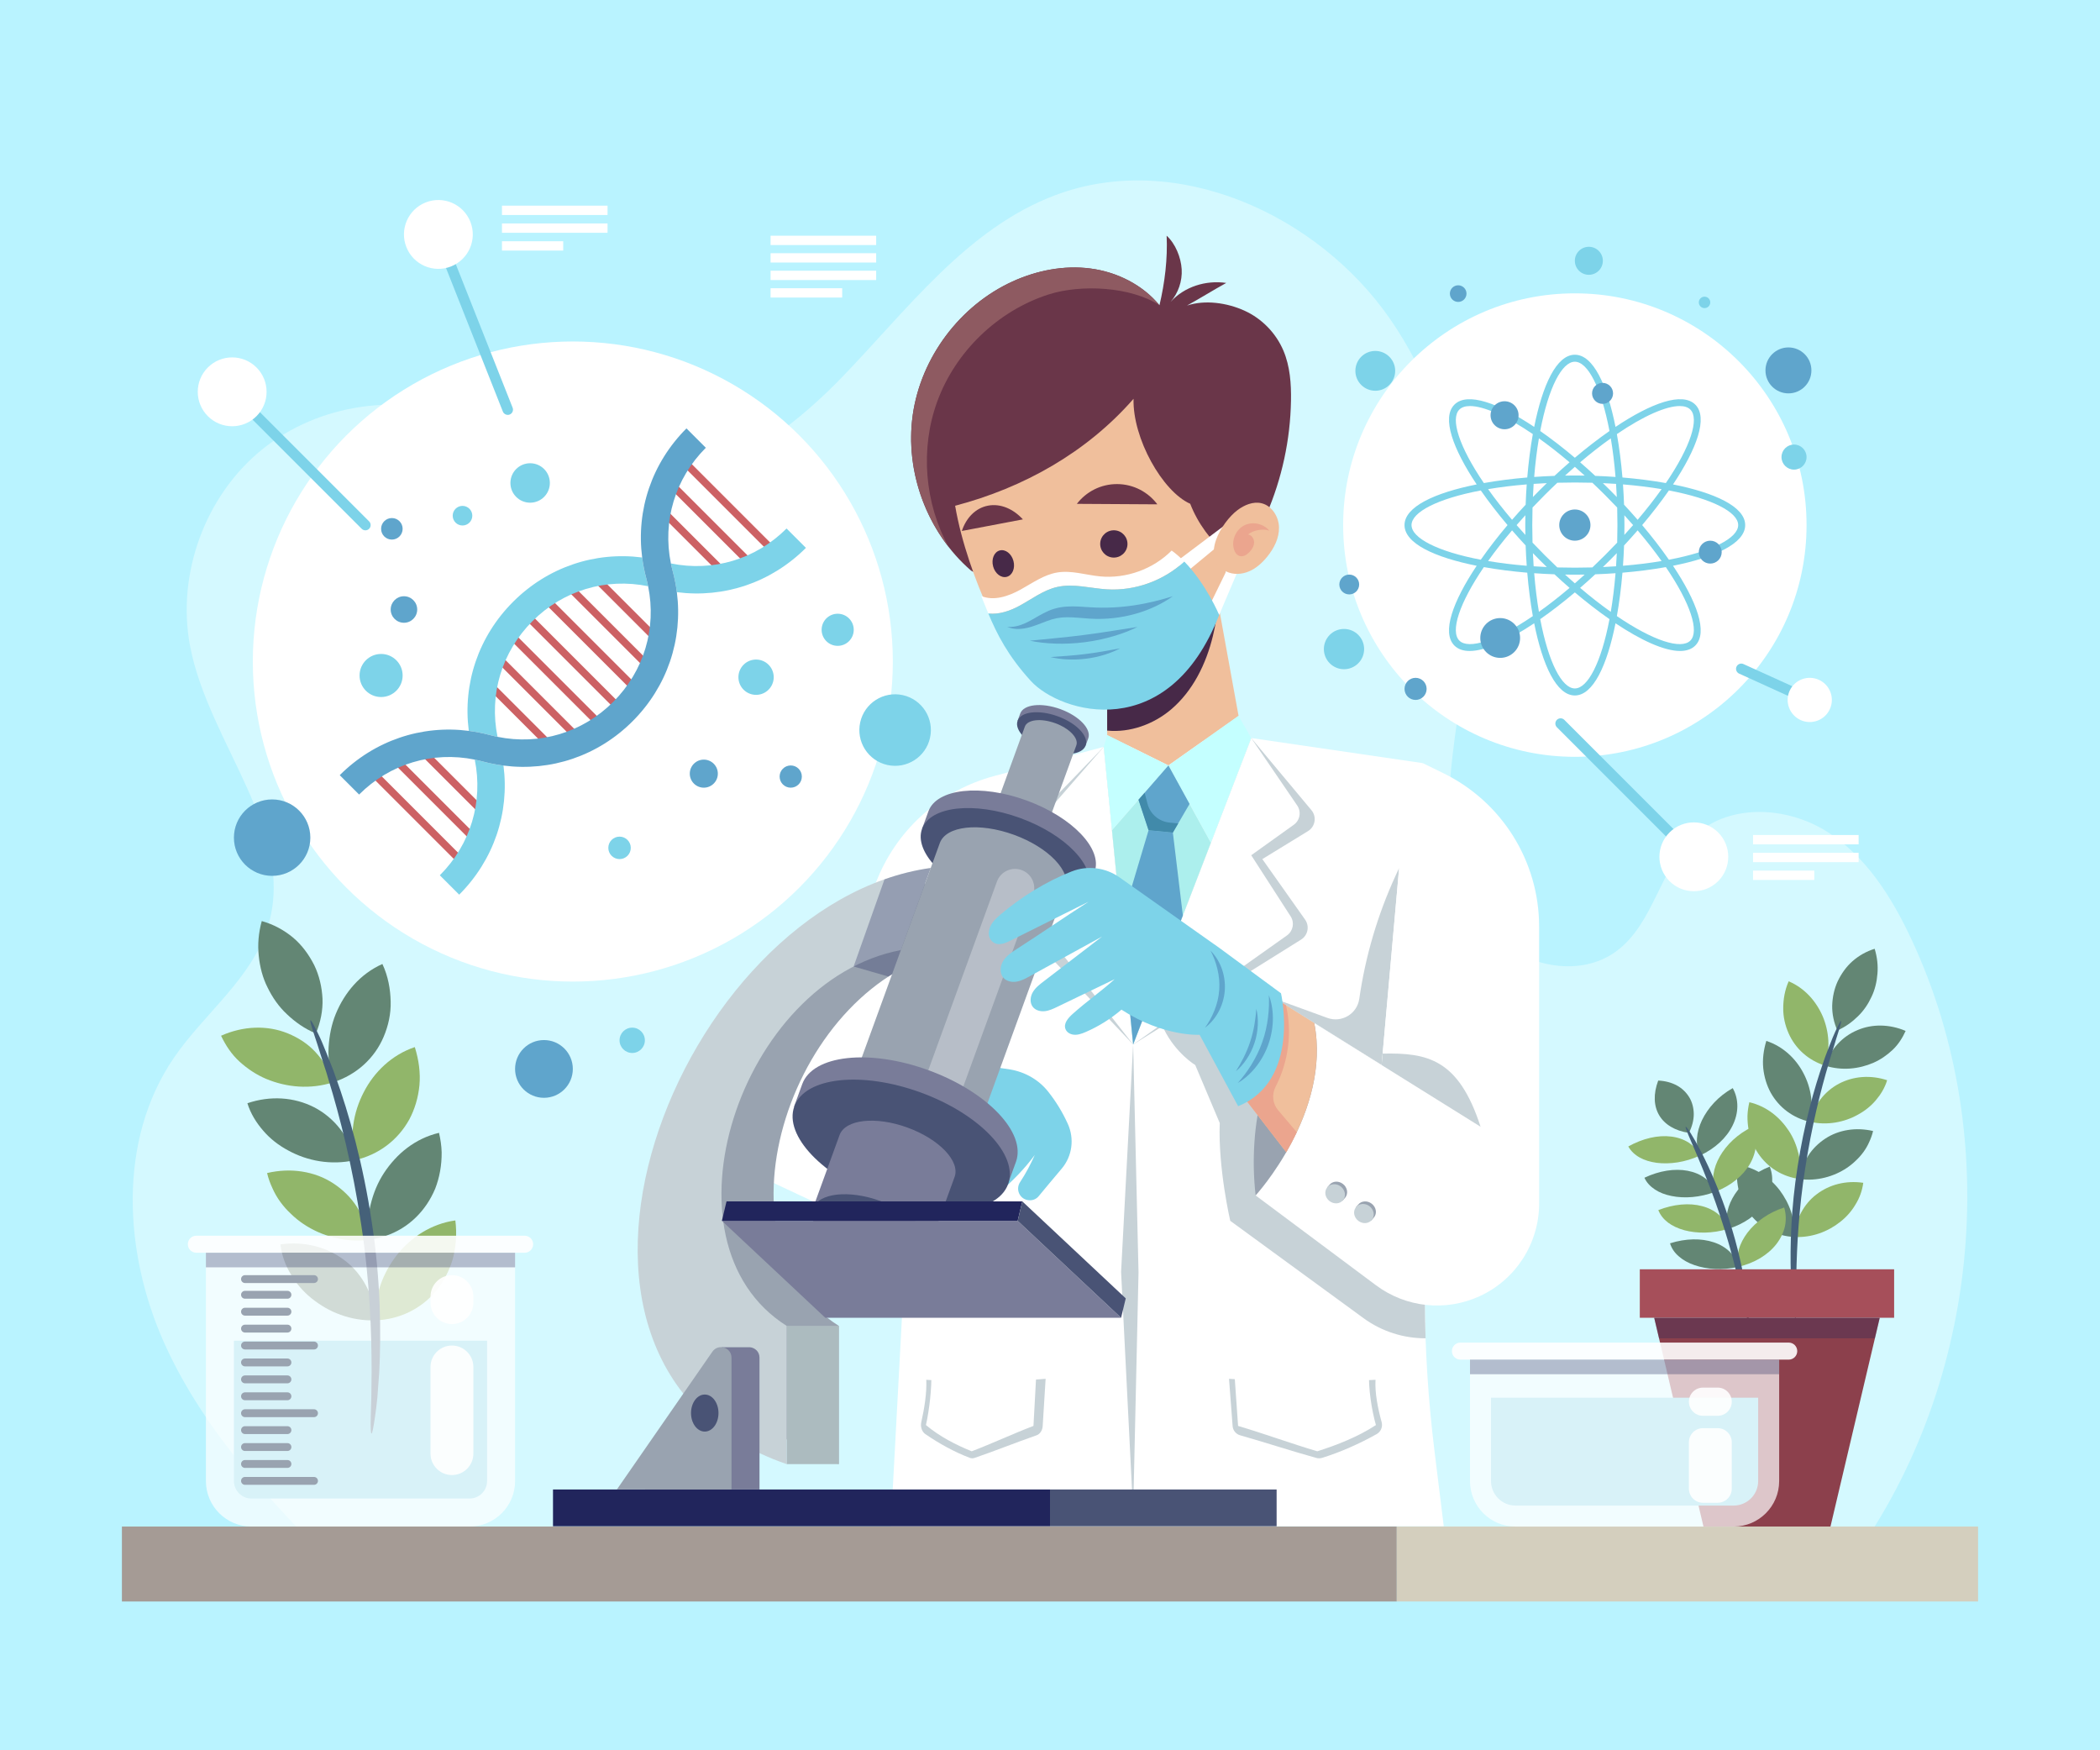 <?xml version="1.0" encoding="utf-8"?>
<!-- Generator: Adobe Illustrator 27.5.0, SVG Export Plug-In . SVG Version: 6.00 Build 0)  -->
<svg version="1.1" xmlns="http://www.w3.org/2000/svg" xmlns:xlink="http://www.w3.org/1999/xlink" x="0px" y="0px"
	 viewBox="0 0 600 500" style="enable-background:new 0 0 600 500;" xml:space="preserve">
<g id="BACKGROUND">
	<rect style="fill:#B9F3FF;" width="600" height="500"/>
</g>
<g id="OBJECTS">
	<g>
		<path style="fill:#D4F9FF;" d="M99.002,450.609c-20.201-19.977-40.385-40.951-52.037-66.862
			c-11.652-25.911-13.343-58.043,2.679-81.505c8.723-12.773,22.288-22.679,26.868-37.452c8.383-27.037-16.89-52.378-22.196-80.183
			c-3.924-20.563,4.271-42.984,20.53-56.17c16.259-13.186,39.889-16.574,59.199-8.489c11.816,4.948,21.898,13.74,34.174,17.403
			c26.089,7.785,52.919-9.606,71.9-29.124c18.98-19.518,36.015-42.979,61.516-52.516c34.271-12.818,74.734,5.343,95.544,35.438
			c20.811,30.095,24.864,69.066,20.405,105.383c-1.523,12.403-3.96,24.79-3.476,37.277c0.484,12.487,4.291,25.433,13.38,34.009
			c9.089,8.576,24.24,11.336,34.308,3.933c10.959-8.058,12.595-24.406,22.786-33.416c9.956-8.803,25.888-7.909,37.182-0.905
			c11.294,7.004,18.709,18.82,24.342,30.856c26.807,57.276,19.38,129.068-18.585,179.644L99.002,450.609z"/>
		<g>
			<g>
				<g>
					<g>
						<path style="fill:#FFFFFF;" d="M315.354,213.357l-31.24,8.312c-15.003,3.992-27.301,14.727-33.283,29.053L215.5,335.333
							l43.311,20.333L254.5,436h158l-2.671-21.701c-1.773-14.409-2.69-28.91-2.746-43.427L406.5,218l-49.008-7.167L315.354,213.357z
							"/>
						<path style="fill:#C7D2D7;" d="M315.354,213.357l-17.286,17.872c-1.201,1.241-1.108,3.238,0.203,4.362l7.496,6.432
							l-13.003,20.334c-0.743,1.161-0.598,2.679,0.35,3.68l30.643,32.344L315.354,213.357z"/>
						<path style="fill:#C7D2D7;" d="M357.492,210.833l17.207,20.612c1.564,1.873,1.1,4.699-0.981,5.974l-13.052,7.998
							l12.222,17.291c1.327,1.877,0.802,4.484-1.147,5.702l-47.985,29.97L357.492,210.833z"/>
						<path style="fill:#FFFFFF;" d="M323.757,298.38l33.736-87.547l13.138,19.27c1.224,1.796,0.791,4.241-0.977,5.506
							l-12.162,8.705l11.266,17.469c1.16,1.799,0.698,4.193-1.048,5.431L323.757,298.38z"/>
						<path style="fill:#FFFFFF;" d="M315.354,213.357l8.402,85.023l-26.6-33.934c-1.002-1.278-1.132-3.035-0.328-4.447l10.817-19
							l-6.128-6.027c-1.508-1.483-1.601-3.883-0.212-5.478L315.354,213.357z"/>
						<polygon style="fill:#C7D2D7;" points="323.757,298.38 325.293,363.5 323.757,432 320.311,363.333 						"/>
						<path style="fill:#C7D2D7;" d="M399.75,247.947l-5,56.303l-30.002-18.75l14.508,5.285c4.078,1.486,8.491-1.155,9.108-5.452
							l0,0c1.748-12.159,5.239-24.002,10.365-35.165L399.75,247.947z"/>
						<path style="fill:#C7D2D7;" d="M406.858,311.817l-42.11-26.317l-32.164,8.571c3.416,6.887,8.916,10.179,8.916,10.179l7,16.565
							c-0.5,12.935,3,27.935,3,27.935l38.08,27.807c5.255,3.837,11.481,5.766,17.729,5.756c-0.134-3.812-0.211-7.626-0.226-11.442
							L406.858,311.817z"/>
						<g>
							<path style="fill:#C7D2D7;" d="M393.005,394.164c-13.938,0.788-27.934,0.694-41.858-0.281
								c0.328,4.424,0.692,9.028,1.029,13.5c0.095,1.253,0.957,2.299,2.166,2.641c7.193,2.038,14.55,4.462,21.724,6.456
								c0.553,0.154,1.133,0.15,1.682-0.018c5.241-1.61,10.791-4.09,15.597-6.794c1.207-0.679,1.775-2.096,1.405-3.431
								C393.678,402.369,392.785,397.858,393.005,394.164z"/>
							<path style="fill:#FFFFFF;" d="M391.169,392.039c-12.827,0.788-25.708,0.694-38.522-0.281
								c0.348,5.114,0.742,10.468,1.09,15.582c7.462,2.219,15.157,5.03,22.619,7.249c5.749-1.818,11.722-4.187,16.764-7.493
								C391.899,402.829,390.926,396.47,391.169,392.039z"/>
						</g>
						<g>
							<path style="fill:#C7D2D7;" d="M264.651,394.164c11.354,0.788,22.756,0.694,34.099-0.281
								c-0.267,4.424-0.564,9.028-0.838,13.5c-0.077,1.253-0.78,2.299-1.764,2.641c-5.859,2.038-11.853,4.462-17.697,6.456
								c-0.45,0.154-0.923,0.15-1.37-0.018c-4.27-1.61-8.791-4.09-12.706-6.794c-0.983-0.679-1.446-2.096-1.145-3.431
								C264.103,402.369,264.83,397.858,264.651,394.164z"/>
							<path style="fill:#FFFFFF;" d="M266.079,392.039c10.005,0.788,20.052,0.694,30.046-0.281
								c-0.272,5.114-0.579,10.468-0.85,15.582c-5.82,2.219-11.822,5.03-17.642,7.249c-4.484-1.818-9.143-4.187-13.075-7.493
								C265.51,402.829,266.268,396.47,266.079,392.039z"/>
						</g>
						<path style="fill:#7DD3E9;" d="M262.915,304.867c8.548-1,17.239-0.788,25.723,0.651c4.271,0.724,8.172,2.958,10.859,6.356
							c2.229,2.818,4.091,5.87,5.586,9.164c1.926,4.242,1.289,9.209-1.712,12.773c-2.324,2.761-4.778,5.677-6.599,7.896
							c-0.617,0.752-1.53,1.181-2.503,1.172c-0.033,0-0.066-0.001-0.1-0.001c-2.645-0.027-4.174-2.966-2.719-5.175
							c1.622-2.46,3.014-5.082,4.203-7.759c-2.84,3.835-6.293,7.429-10.036,10.55c-2.614,2.179-6.007,3.198-9.396,2.89
							c-5.228-0.474-10.525-0.917-15.779-1.379c-6.174-0.543-11.449-4.703-13.396-10.587c-0.208-0.627-0.402-1.26-0.582-1.899
							C243.19,317.953,250.976,306.264,262.915,304.867z"/>
					</g>
					<g>
						<g>
							<polygon style="fill:#F0BF9C;" points="316.333,183.5 316.333,210 333.833,218.667 353.875,204.5 347.451,169.146 							"/>
							<path style="fill:#472948;" d="M334.611,202.653c6.233-5.296,10.002-13.028,11.933-20.976
								c0.722-2.971,1.207-5.983,1.546-9.018l-0.639-3.514L316.333,183.5v25.207C322.808,209.356,329.59,206.92,334.611,202.653z"/>
						</g>
						<polygon style="fill:#C4FFFF;" points="333.833,218.667 345.967,240.744 357.492,210.833 353.875,204.5 						"/>
						<polygon style="fill:#C4FFFF;" points="316.333,210 333.833,218.667 317.707,237.167 315.354,213.357 						"/>
						<polygon style="fill:#ACEFED;" points="333.833,218.667 317.707,237.167 323.757,298.38 345.967,240.744 						"/>
						<g>
							<polygon style="fill:#5FA5CC;" points="333.833,218.667 325.293,228.465 328.167,237.167 335.104,237.833 339.875,229.66 
															"/>
							<polygon style="fill:#5FA5CC;" points="328.167,237.167 320.311,263.519 323.757,298.38 337.96,261.523 335.104,237.833 
															"/>
							<path style="fill:#418AAA;" d="M325.293,228.465l2.874,8.702l6.938,0.667l1.522-2.607l-2.472-0.24
								c-3.014-0.292-5.526-2.435-6.291-5.365l-0.824-3.16L325.293,228.465z"/>
						</g>
					</g>
					<g>
						<path style="fill:#6A3649;" d="M277.379,162.946c-12.473-10.818-18.936-28.166-16.581-44.508
							c2.355-16.342,13.452-31.16,28.472-38.017c6.938-3.167,14.713-4.705,22.275-3.719c7.563,0.986,14.872,4.612,19.731,10.49
							c1.528-6.425,2.355-13.261,2.05-19.858c2.507,2.262,4.095,6.205,4.297,9.576c0.203,3.37-0.966,6.803-3.184,9.349
							c3.94-4.368,10.098-6.283,15.92-5.434c-3.725,2.05-7.491,4.415-11.217,6.464c5.166-1.712,11.457-0.79,16.414,1.456
							c4.957,2.245,9.016,6.408,11.136,11.42c1.89,4.469,2.246,9.434,2.163,14.286c-0.19,11.172-2.594,22.302-7.031,32.556
							c-2.46,5.685-8.712,9.654-13.963,12.94c-4.317-6.613-11.457-12.326-17.825-16.997c-11.592,2.834-23.16,5.955-33.852,11.256
							c-3.837,1.902-7.523,4.109-11.012,6.592C283.216,162.19,279.194,164.519,277.379,162.946z"/>
						<path style="fill:#F0BF9C;" d="M340.064,143.914c-7.949-3.521-16.487-18.714-16.195-29.992
							c-13.353,15.285-31.365,25.405-50.975,30.556c1.839,10.694,5.847,21.532,9.466,29.557
							c5.503,12.203,14.582,24.309,27.716,26.899c12.598,2.484,25.698-4.997,32.651-15.793c5.071-7.874,7.327-17.148,7.926-26.565
							C345.968,154.545,342.196,149.453,340.064,143.914z"/>
						<g>
							<g>
								<g>
									<path style="fill:#6A3649;" d="M319.207,138.287c4.696,0.028,8.843,2.301,11.464,5.785l-22.997-0.138
										C310.337,140.482,314.511,138.259,319.207,138.287z"/>
								</g>
								<path style="fill:#472948;" d="M314.348,155.137c-0.137,2.149,1.493,4.002,3.642,4.14c2.148,0.137,4.002-1.493,4.139-3.642
									c0.137-2.149-1.493-4.002-3.642-4.139C316.339,151.358,314.486,152.988,314.348,155.137z"/>
								<g>
									<path style="fill:#6A3649;" d="M282.294,144.45c-3.563,0.677-6.233,3.471-7.487,7.235l17.447-3.316
										C289.5,145.367,285.857,143.773,282.294,144.45z"/>
								</g>
								<path style="fill:#472948;" d="M289.554,160.232c0.559,2.079-0.287,4.114-1.891,4.546c-1.604,0.431-3.357-0.904-3.917-2.984
									c-0.559-2.079,0.287-4.114,1.891-4.546C287.241,156.817,288.995,158.152,289.554,160.232z"/>
							</g>
						</g>
						<g>
							<polygon style="fill:#FFFFFF;" points="336.125,160.424 350.653,149.49 350.653,153.772 338.376,163.941 							"/>
							<polygon style="fill:#FFFFFF;" points="345.75,172.625 350.335,163.244 353.875,162.625 348.333,175.667 							"/>
							<g>
								<path style="fill:#FFFFFF;" d="M291.211,173.089c3.568-1.926,6.883-4.512,10.837-5.409
									c4.642-1.052,9.441,0.378,14.191,0.676c8.043,0.504,16.22-2.479,22.136-7.932c-1.126-1.151-2.333-2.224-3.617-3.149
									c-5.291,5.326-13.033,8.111-20.504,7.377c-4.059-0.399-8.106-1.775-12.132-1.119c-3.862,0.629-7.152,3.037-10.581,4.924
									c-3.428,1.887-7.579,3.301-11.195,1.805c0.666,1.643,1.322,3.302,2.029,4.989
									C285.325,175.619,288.516,174.544,291.211,173.089z"/>
								<path style="fill:#7DD3E9;" d="M338.376,160.424c-5.917,5.453-14.094,8.437-22.136,7.932
									c-4.75-0.298-9.549-1.729-14.191-0.676c-3.954,0.896-7.269,3.483-10.837,5.409c-2.695,1.455-5.886,2.529-8.836,2.163
									c2.441,5.825,5.534,12.011,12.125,19.248c8.5,9.333,39.333,18.333,53.833-18.833
									C348.333,175.667,344.623,166.813,338.376,160.424z"/>
							</g>
							<g>
								<g>
									<path style="fill:#5FA5CC;" d="M335.087,170.329c-3.265,1.016-7.005,1.991-11.026,2.59
										c-4.019,0.614-8.302,0.833-12.57,0.559c-2.154-0.134-4.423-0.351-6.759-0.192c-1.165,0.082-2.344,0.27-3.481,0.603
										c-1.139,0.337-2.179,0.808-3.135,1.308c-1.914,1.005-3.544,2.102-5.228,2.847c-1.675,0.751-3.41,1.198-5.121,1.004
										c1.563,0.732,3.598,0.78,5.555,0.351c1.983-0.415,3.901-1.283,5.784-1.973c1.897-0.728,3.709-1.097,5.751-1.094
										c2.027-0.015,4.172,0.246,6.43,0.391c4.567,0.296,9.186-0.229,13.294-1.422
										C328.702,174.127,332.309,172.315,335.087,170.329z"/>
								</g>
								<g>
									<path style="fill:#5FA5CC;" d="M324.991,179.098c-4.31,0.64-9.799,1.609-15.328,2.304
										c-5.526,0.718-11.082,1.161-15.415,1.627c4.256,0.916,10.015,1.166,15.678,0.428
										C315.592,182.746,321.103,181.055,324.991,179.098z"/>
								</g>
								<g>
									<path style="fill:#5FA5CC;" d="M320.031,185.215c-2.781,0.5-6.323,1.186-9.903,1.623c-3.578,0.454-7.18,0.658-9.999,0.856
										c2.736,0.696,6.482,0.947,10.165,0.477C313.979,187.723,317.55,186.561,320.031,185.215z"/>
								</g>
							</g>
						</g>
						<g>
							<path style="fill:#F0BF9C;" d="M353.557,145.737c1.963-1.478,4.46-2.541,6.853-1.985c2.978,0.692,4.948,3.826,5.02,6.882
								c0.073,3.056-1.406,5.963-3.325,8.343c-1.418,1.758-3.134,3.335-5.207,4.231c-2.073,0.896-4.542,1.043-6.564,0.036
								C342.749,159.465,349.03,149.146,353.557,145.737z"/>
							<path style="fill:#EBA58E;" d="M362.65,151.595c-1.666-2.046-4.813-2.708-7.162-1.507c-2.349,1.201-3.655,4.14-2.971,6.688
								c0.24,0.896,0.788,1.808,1.68,2.063c1.004,0.288,2.04-0.355,2.765-1.107c0.725-0.752,1.321-1.704,1.349-2.748
								s-0.67-2.15-1.703-2.304C357.997,151.46,360.927,150.923,362.65,151.595z"/>
						</g>
						<path style="fill:#8E5A61;" d="M267.773,114.736c5.204-14.288,17.253-25.906,31.721-30.586
							c9.319-3.014,23.562-2.284,31.782,3.042c-4.859-5.878-12.169-9.504-19.731-10.49c-7.563-0.986-15.337,0.552-22.275,3.719
							c-15.02,6.857-26.117,21.675-28.472,38.017c-1.916,13.299,2.009,27.263,10.259,37.833
							C264.149,143.74,262.872,128.193,267.773,114.736z"/>
					</g>
				</g>
				<g>
					<g>
						<path style="fill:#99A3B0;" d="M239.642,378.75c-38-24-13.192-98.645,32.64-107.344l8.538-23.459
							C208.892,258,156.392,389.5,239.642,418.25V378.75z"/>
						<rect x="224.75" y="378.75" style="fill:#ACBBBF;" width="14.892" height="39.5"/>
						<path style="fill:#C7D2D7;" d="M224.75,378.75c-38-24-13.192-98.645,32.64-107.344l8.538-23.459
							C194,258,141.5,389.5,224.75,418.25V378.75z"/>
					</g>
					<path style="opacity:0.3;fill:#21255C;" d="M280.82,247.947c-5.65,0.79-11.18,2.331-16.533,4.51l1.642-4.51
						c-4.491,0.628-8.905,1.729-13.216,3.249l-8.822,24.903l9.952,2.876c5.623-3.665,11.809-6.31,18.439-7.569L280.82,247.947z"/>
					<g>
						<g>
							<path style="fill:#797C99;" d="M310.932,210.923c0.967-2.657-2.602-6.395-7.972-8.35c-5.37-1.954-10.507-1.385-11.474,1.272
								l-0.747,2.053l0.929,0.338c0.963,2.197,3.905,4.545,7.79,5.959c3.885,1.414,7.648,1.506,9.798,0.443l0.929,0.338
								L310.932,210.923z"/>
							<path style="fill:#495375;" d="M310.185,212.976c-0.967,2.657-6.104,3.227-11.474,1.272c-5.37-1.954-8.939-5.693-7.972-8.35
								c0.967-2.657,6.104-3.227,11.474-1.272C307.583,206.581,311.152,210.319,310.185,212.976z"/>
						</g>
						<path style="fill:#99A3B0;" d="M301.497,206.595c-4.061-1.478-7.945-1.047-8.677,0.962l-11.431,31.406l14.705,5.352
							l11.431-31.406C308.257,210.9,305.558,208.072,301.497,206.595z"/>
						<g>
							<path style="fill:#797C99;" d="M312.741,249.046c2.361-6.487-6.353-15.615-19.463-20.386
								c-13.11-4.772-25.652-3.381-28.014,3.106l-1.824,5.012l2.267,0.825c2.352,5.363,9.533,11.096,19.02,14.549
								c9.487,3.453,18.673,3.677,23.922,1.08l2.267,0.825L312.741,249.046z"/>
							<path style="fill:#495375;" d="M310.917,254.058c-2.361,6.487-14.903,7.878-28.014,3.106
								c-13.11-4.772-21.824-13.899-19.463-20.386c2.361-6.487,14.903-7.878,28.014-3.106
								C304.564,238.443,313.278,247.57,310.917,254.058z"/>
						</g>
						<path style="fill:#99A3B0;" d="M289.705,238.477c-9.914-3.609-19.399-2.557-21.185,2.349l-27.909,76.679l35.903,13.068
							l27.909-76.679C306.209,248.988,299.62,242.085,289.705,238.477z"/>
						<path style="opacity:0.3;fill:#FFFFFF;" d="M266.234,319.027L266.234,319.027c-2.851-1.038-4.322-4.191-3.284-7.042
							l21.893-60.151c1.038-2.851,4.191-4.322,7.042-3.284l0,0c2.851,1.038,4.322,4.191,3.284,7.042l-21.893,60.151
							C272.238,318.594,269.085,320.065,266.234,319.027z"/>
						<g>
							<g>
								<path style="fill:#797C99;" d="M290.265,331.928c3.037-8.343-8.17-20.081-25.031-26.218
									c-16.861-6.137-32.991-4.348-36.027,3.995l-2.346,6.445l2.916,1.061c3.025,6.898,12.261,14.271,24.461,18.711
									c12.2,4.441,24.014,4.729,30.766,1.389l2.916,1.061L290.265,331.928z"/>
								
									<ellipse transform="matrix(0.342 -0.94 0.94 0.342 -138.168 457.198)" style="fill:#495375;" cx="257.39" cy="327.261" rx="16.076" ry="32.488"/>
							</g>
							<g>
								<path style="fill:#797C99;" d="M272.741,336.219c1.635-4.491-4.398-10.81-13.474-14.113
									c-9.076-3.304-17.759-2.341-19.394,2.15l-7.647,21.01l1.569,0.571c1.629,3.713,6.6,7.682,13.168,10.073
									c6.568,2.391,12.927,2.546,16.562,0.748l1.57,0.571L272.741,336.219z"/>
								<path style="fill:#495375;" d="M265.094,357.229c-1.635,4.491-10.318,5.454-19.394,2.15
									c-9.076-3.303-15.109-9.622-13.474-14.113c1.635-4.491,10.318-5.454,19.394-2.15
									C260.696,346.419,266.729,352.738,265.094,357.229z"/>
							</g>
						</g>
					</g>
					<g>
						<polygon style="fill:#797C99;" points="320.311,376.447 235.8,376.447 206.25,348.75 290.762,348.75 						"/>
						<polygon style="fill:#21255C;" points="206.25,348.75 207.58,343.205 292.092,343.205 290.762,348.75 						"/>
						<polygon style="fill:#495375;" points="321.642,370.902 320.311,376.447 290.762,348.75 292.092,343.205 						"/>
					</g>
					<g>
						<rect x="158" y="425.5" style="fill:#21255C;" width="142" height="10.5"/>
						<rect x="300" y="425.5" style="fill:#495375;" width="64.748" height="10.5"/>
					</g>
					<g>
						<g>
							<path style="fill:#797C99;" d="M214.25,384.86L214.25,384.86L214.25,384.86c-0.191-0.018-0.382-0.019-0.573,0h-7.427
								l-0.875,10.162L184.25,425.5h18.5h11.5H217v-37.655C217,386.108,215.677,384.992,214.25,384.86z"/>
							<path style="fill:#99A3B0;" d="M209,425.5v-37.655c0-2.94-3.791-4.126-5.466-1.709L176.25,425.5H209z"/>
						</g>
						<path style="fill:#495375;" d="M205.283,403.667c0,2.923-1.757,5.292-3.925,5.292s-3.925-2.369-3.925-5.292
							c0-2.922,1.757-5.292,3.925-5.292S205.283,400.744,205.283,403.667z"/>
					</g>
				</g>
				<g>
					<g>
						<path style="fill:#FFFFFF;" d="M399.75,247.947l-5,56.303l-19.25-12l-16.75,49.25l34.386,25.656
							c8.548,6.378,19.895,7.582,29.591,3.141h0c10.372-4.751,17.023-15.112,17.023-26.521v-79.071
							c0-18.637-10.618-35.645-27.362-43.828L406.5,218L399.75,247.947z"/>
						<path style="fill:#C7D2D7;" d="M394.75,304.25l28.268,17.622c-6.268-19.372-15.188-21.159-27.978-20.89L394.75,304.25z"/>
					</g>
					<path style="fill:#99A3B0;" d="M358.75,341.5c0,0,21.75-23.75,16.75-49.25C361.25,297.5,356.5,321.75,358.75,341.5z"/>
					<g>
						<path style="fill:#99A3B0;" d="M379.798,338.518l-0.625,0.727l0.196,0.168c-0.258,1.029,0.143,2.213,1.111,2.964
							c0.876,0.68,1.977,0.815,2.871,0.462l0.221,0.19l0.815-0.948c0.891-1.147,0.586-2.875-0.682-3.859
							C382.438,337.238,380.689,337.371,379.798,338.518z"/>
						<path style="fill:#C7D2D7;" d="M383.081,338.949c1.267,0.984,1.573,2.712,0.682,3.859c-0.891,1.147-2.64,1.28-3.908,0.296
							c-1.267-0.984-1.573-2.712-0.682-3.859C380.064,338.097,381.813,337.965,383.081,338.949z"/>
					</g>
					<g>
						<path style="fill:#99A3B0;" d="M388.02,344.16l-0.625,0.727l0.196,0.168c-0.258,1.029,0.143,2.213,1.111,2.964
							c0.876,0.68,1.977,0.815,2.871,0.462l0.221,0.19l0.815-0.948c0.891-1.147,0.585-2.875-0.682-3.859
							C390.661,342.88,388.911,343.013,388.02,344.16z"/>
						<path style="fill:#C7D2D7;" d="M391.303,344.591c1.267,0.984,1.573,2.712,0.682,3.859c-0.891,1.147-2.64,1.28-3.908,0.296
							c-1.267-0.984-1.573-2.712-0.682-3.859C388.286,343.739,390.036,343.607,391.303,344.591z"/>
					</g>
					<g>
						<path style="fill:#F0BF9C;" d="M375.5,292.25c2.757,14.061-2.619,27.59-7.998,36.898l-14.252-18.449l11.498-25.199
							L375.5,292.25z"/>
						<path style="fill:#EBA58E;" d="M364.459,310.435c3.673-7.075,4.772-15.48,2.973-23.251l-2.684-1.685l-11.498,25.199
							l14.252,18.449c1.019-1.763,2.037-3.679,3.001-5.721c-1.766-2.084-3.526-4.192-5.298-6.248
							C363.583,315.299,363.315,312.639,364.459,310.435z"/>
					</g>
					<g>
						<path style="fill:#7DD3E9;" d="M366,283.75l-17.667-13l-28.496-20.127c-3.978-2.809-9.108-3.467-13.64-1.684
							c-7.388,2.906-14.498,7.35-20.334,12.303c-1.596,1.354-3.201,2.896-3.345,5.143c-0.061,0.948,0.267,1.919,0.97,2.559
							c1.557,1.416,3.575,0.578,5.24-0.251c7.437-3.704,14.874-7.408,22.311-11.112c-6.699,4.299-13.741,9.162-20.44,13.461
							c-1.469,0.943-2.984,1.931-3.925,3.401c-0.941,1.47-1.14,3.569,0.015,4.878c0.905,1.024,2.42,1.325,3.768,1.101
							c1.348-0.224,2.575-0.891,3.773-1.548c6.885-3.776,13.769-7.552,20.654-11.328c-5.567,4.231-11.098,8.553-16.665,12.784
							c-1.181,0.898-2.393,1.83-3.137,3.114c-0.744,1.284-0.908,3.022,0.005,4.192c0.782,1.003,2.176,1.363,3.44,1.224
							c1.264-0.139,2.438-0.699,3.583-1.251c5.457-2.63,10.915-5.259,16.372-7.889c-3.902,3.504-8.126,6.444-12.027,9.948
							c-1.281,1.15-2.693,2.755-1.991,4.384c0.32,0.743,1.035,1.254,1.821,1.444c1.373,0.331,2.703-0.156,3.948-0.697
							c3.687-1.6,7.132-3.756,10.184-6.371c12.083,7.825,22.333,7.176,22.333,7.176l11,20.399C371.75,308.75,366,283.75,366,283.75z
							"/>
						<g>
							<path style="fill:#5FA5CC;" d="M353.635,309.388c1.685-0.989,3.468-2.467,5.016-4.371c1.553-1.897,2.865-4.206,3.742-6.676
								c0.871-2.472,1.303-5.093,1.288-7.544c-0.007-2.454-0.463-4.724-1.151-6.553c0.203,3.906-0.231,8.858-1.891,13.476
								C359.026,302.355,356.25,306.479,353.635,309.388z"/>
						</g>
						<g>
							<path style="fill:#5FA5CC;" d="M353.108,306.032c2.087-1.701,4.235-4.708,5.333-8.13c1.137-3.409,1.181-7.105,0.503-9.71
								c-0.18,2.689-0.649,6.08-1.721,9.311C356.177,300.744,354.552,303.757,353.108,306.032z"/>
						</g>
						<g>
							<path style="fill:#5FA5CC;" d="M344.274,293.586c1.352-0.989,2.718-2.46,3.754-4.311c1.041-1.843,1.745-4.056,1.911-6.331
								c0.166-2.275-0.21-4.567-0.974-6.541c-0.757-1.981-1.895-3.634-3.09-4.809c1.563,2.955,2.798,7.088,2.472,11.234
								C348.069,286.979,346.248,290.889,344.274,293.586z"/>
						</g>
					</g>
				</g>
			</g>
			<g>
				<rect x="34.833" y="436.087" style="fill:#A59B95;" width="364.246" height="21.41"/>
				<rect x="399.08" y="436.087" style="fill:#D4CFBE;" width="166.087" height="21.41"/>
			</g>
			<g>
				<path style="fill:#7DD3E9;" d="M71.834,428.087c-2.757,0-5-2.243-5-5V383h72.333v40.087c0,2.757-2.243,5-5,5H71.834z"/>
				<g>
					<path style="fill:#91B66A;" d="M95.243,309.163c-0.995-3.34-2.901-6.201-5.083-8.583c-2.165-2.391-4.976-4.166-7.897-5.361
						c-5.846-2.411-12.761-2.179-19.103,0.658l0,0l0,0c1.34,2.815,3.021,5.325,5.254,7.375c2.258,2.039,4.768,3.743,7.646,4.958
						C81.834,310.614,88.611,311.307,95.243,309.163L95.243,309.163L95.243,309.163z"/>
					<path style="fill:#638674;" d="M101.359,331.428c-1.51-6.816-5.98-12.201-11.595-15.111c-5.716-2.914-12.48-3.388-19.078-1.16
						l0,0l0,0c0.921,2.985,2.555,5.583,4.531,7.854c1.947,2.278,4.389,4.183,7.166,5.658
						C87.789,331.637,94.554,332.942,101.359,331.428L101.359,331.428L101.359,331.428z"/>
					<path style="fill:#91B66A;" d="M105.372,354.165c-0.169-1.734-0.652-3.385-1.222-4.956c-0.582-1.57-1.313-3.052-2.17-4.425
						c-1.733-2.744-4.129-5.02-6.766-6.743c-1.334-0.859-2.729-1.582-4.229-2.145c-1.51-0.56-3.079-0.969-4.688-1.22
						c-3.218-0.503-6.594-0.368-9.985,0.426h0v0c0.349,1.524,0.896,2.964,1.531,4.34c0.607,1.381,1.364,2.685,2.251,3.906
						c0.887,1.221,1.905,2.36,3.035,3.41c1.081,1.058,2.272,2.027,3.561,2.894c2.576,1.734,5.534,3.068,8.712,3.872
						C98.562,354.329,101.911,354.608,105.372,354.165L105.372,354.165L105.372,354.165z"/>
					<path style="fill:#638674;" d="M107.204,377.182c-0.064-1.74-0.302-3.433-0.698-5.052c-0.415-1.618-1.061-3.159-1.801-4.605
						c-1.5-2.892-3.513-5.396-6.079-7.348c-5.056-3.93-11.571-5.662-18.509-4.697v0l0,0c0.391,3.099,1.401,5.969,2.999,8.56
						c1.489,2.599,3.506,4.926,5.95,6.892c2.477,1.962,5.171,3.573,8.256,4.673C100.382,376.703,103.724,377.296,107.204,377.182
						L107.204,377.182L107.204,377.182z"/>
					<path style="fill:#638674;" d="M95.243,309.163c-0.995-3.338-1.56-6.645-1.365-9.961c0.212-3.322,0.812-6.52,2.063-9.572
						c2.514-6.091,6.94-11.398,13.315-14.249v0v0c1.638,3.485,2.288,7.194,2.361,10.721c0.099,3.52-0.682,6.973-1.988,10.043
						C107.046,302.296,101.865,307.022,95.243,309.163L95.243,309.163L95.243,309.163z"/>
					<path style="fill:#91B66A;" d="M101.359,331.428c-1.505-6.787-0.488-13.541,2.549-19.384
						c2.954-5.787,8.009-10.695,14.608-12.923h0l0,0c1.149,3.664,1.643,7.356,1.328,10.886c-0.344,3.541-1.344,6.875-2.908,9.802
						C113.668,325.714,108.151,329.917,101.359,331.428L101.359,331.428L101.359,331.428z"/>
					<path style="fill:#638674;" d="M105.372,354.165c-0.169-1.734-0.302-3.43-0.208-5.108c0.081-1.676,0.328-3.324,0.725-4.934
						c0.776-3.215,1.997-6.25,3.807-9.015c0.889-1.379,1.925-2.69,3.032-3.898c1.096-1.205,2.309-2.316,3.627-3.308
						c2.635-1.983,5.689-3.492,9.08-4.286l0,0l0,0c0.43,1.87,0.709,3.73,0.754,5.566c0.018,1.842-0.135,3.649-0.447,5.39
						c-0.312,1.741-0.784,3.417-1.402,5.002c-0.666,1.594-1.48,3.096-2.419,4.484c-1.88,2.777-4.274,5.094-7.063,6.812
						C112.052,352.595,108.82,353.725,105.372,354.165L105.372,354.165L105.372,354.165z"/>
					<path style="fill:#91B66A;" d="M107.204,377.182c-0.064-1.74,0.05-3.445,0.325-5.108c0.256-1.661,0.598-3.276,1.13-4.84
						c1.042-3.126,2.701-6.047,4.66-8.621c3.998-5.137,9.92-9.022,16.779-9.976h0h0c0.488,3.809,0.176,7.54-0.714,10.942
						c-0.996,3.416-2.628,6.51-4.719,9.095c-2.058,2.585-4.783,4.675-7.725,6.123C113.975,376.25,110.685,377.068,107.204,377.182
						L107.204,377.182L107.204,377.182z"/>
					<path style="fill:#638674;" d="M90.242,295.236c1.347-3.176,2.03-6.59,1.904-9.922c-0.168-3.312-0.921-6.639-2.379-9.629
						c-1.507-2.967-3.491-5.705-6.053-7.861c-2.587-2.144-5.601-3.781-8.922-4.704h0l0,0c-0.942,3.39-1.207,6.735-0.862,9.909
						c0.321,3.188,1.107,6.285,2.526,9.072c1.37,2.811,3.153,5.425,5.524,7.629C84.31,291.951,87.006,293.864,90.242,295.236
						L90.242,295.236L90.242,295.236z"/>
					<g>
						<path style="fill:#456179;" d="M106.14,409.514c-0.212-0.022-0.276-1.723-0.21-4.77c0.019-1.524,0.129-3.382,0.162-5.542
							c0.024-2.159,0.051-4.617,0.081-7.333c0.006-10.852-0.477-25.869-2.998-42.227c-2.418-16.367-6.139-30.919-9.335-41.295
							c-0.359-1.311-0.762-2.539-1.148-3.7c-0.376-1.165-0.73-2.264-1.061-3.291c-0.659-2.057-1.182-3.848-1.696-5.281
							c-0.971-2.886-1.417-4.526-1.22-4.608c0.197-0.081,1.018,1.404,2.339,4.171c0.689,1.372,1.38,3.111,2.198,5.127
							c0.404,1.01,0.836,2.091,1.294,3.236c0.461,1.145,0.937,2.36,1.366,3.661c3.756,10.288,7.868,24.952,10.316,41.53
							c2.553,16.568,2.695,31.809,2.127,42.74c-0.2,2.731-0.381,5.202-0.54,7.373c-0.198,2.166-0.484,4.022-0.687,5.539
							C106.692,407.875,106.351,409.536,106.14,409.514z"/>
					</g>
				</g>
				<path style="opacity:0.7;fill:#FFFFFF;" d="M134.167,436.087H71.833c-7.18,0-13-5.82-13-13v-65.214h88.333v65.214
					C147.167,430.266,141.346,436.087,134.167,436.087z"/>
				<path style="opacity:0.9;fill:#FFFFFF;" d="M149.897,357.873H56.103c-1.346,0-2.436-1.091-2.436-2.436l0,0
					c0-1.346,1.091-2.436,2.436-2.436h93.794c1.345,0,2.436,1.091,2.436,2.436l0,0C152.333,356.782,151.242,357.873,149.897,357.873
					z"/>
				<rect x="58.833" y="357.873" style="opacity:0.3;fill:#21255C;" width="88.333" height="4.167"/>
				<g>
					<path style="fill:#99A3B0;" d="M82.125,371H70c-0.621,0-1.125-0.504-1.125-1.125l0,0c0-0.621,0.504-1.125,1.125-1.125h12.125
						c0.621,0,1.125,0.504,1.125,1.125l0,0C83.25,370.496,82.746,371,82.125,371z"/>
					<path style="fill:#99A3B0;" d="M89.717,366.52H70c-0.621,0-1.125-0.504-1.125-1.125l0,0c0-0.621,0.504-1.125,1.125-1.125
						h19.717c0.621,0,1.125,0.504,1.125,1.125l0,0C90.842,366.016,90.339,366.52,89.717,366.52z"/>
					<path style="fill:#99A3B0;" d="M82.125,375.833H70c-0.621,0-1.125-0.504-1.125-1.125l0,0c0-0.621,0.504-1.125,1.125-1.125
						h12.125c0.621,0,1.125,0.504,1.125,1.125l0,0C83.25,375.33,82.746,375.833,82.125,375.833z"/>
					<path style="fill:#99A3B0;" d="M82.125,380.667H70c-0.621,0-1.125-0.504-1.125-1.125l0,0c0-0.621,0.504-1.125,1.125-1.125
						h12.125c0.621,0,1.125,0.504,1.125,1.125l0,0C83.25,380.163,82.746,380.667,82.125,380.667z"/>
					<path style="fill:#99A3B0;" d="M89.717,385.5H70c-0.621,0-1.125-0.504-1.125-1.125l0,0c0-0.621,0.504-1.125,1.125-1.125h19.717
						c0.621,0,1.125,0.504,1.125,1.125l0,0C90.842,384.996,90.339,385.5,89.717,385.5z"/>
					<path style="fill:#99A3B0;" d="M82.125,390.333H70c-0.621,0-1.125-0.504-1.125-1.125l0,0c0-0.621,0.504-1.125,1.125-1.125
						h12.125c0.621,0,1.125,0.504,1.125,1.125l0,0C83.25,389.83,82.746,390.333,82.125,390.333z"/>
					<path style="fill:#99A3B0;" d="M82.125,395.167H70c-0.621,0-1.125-0.504-1.125-1.125l0,0c0-0.621,0.504-1.125,1.125-1.125
						h12.125c0.621,0,1.125,0.504,1.125,1.125l0,0C83.25,394.663,82.746,395.167,82.125,395.167z"/>
					<path style="fill:#99A3B0;" d="M82.125,400H70c-0.621,0-1.125-0.504-1.125-1.125l0,0c0-0.621,0.504-1.125,1.125-1.125h12.125
						c0.621,0,1.125,0.504,1.125,1.125l0,0C83.25,399.496,82.746,400,82.125,400z"/>
					<path style="fill:#99A3B0;" d="M89.717,404.833H70c-0.621,0-1.125-0.504-1.125-1.125l0,0c0-0.621,0.504-1.125,1.125-1.125
						h19.717c0.621,0,1.125,0.504,1.125,1.125l0,0C90.842,404.33,90.339,404.833,89.717,404.833z"/>
					<path style="fill:#99A3B0;" d="M82.125,409.667H70c-0.621,0-1.125-0.504-1.125-1.125l0,0c0-0.621,0.504-1.125,1.125-1.125
						h12.125c0.621,0,1.125,0.504,1.125,1.125l0,0C83.25,409.163,82.746,409.667,82.125,409.667z"/>
					<path style="fill:#99A3B0;" d="M82.125,414.5H70c-0.621,0-1.125-0.504-1.125-1.125l0,0c0-0.621,0.504-1.125,1.125-1.125h12.125
						c0.621,0,1.125,0.504,1.125,1.125l0,0C83.25,413.996,82.746,414.5,82.125,414.5z"/>
					<path style="fill:#99A3B0;" d="M82.125,419.333H70c-0.621,0-1.125-0.504-1.125-1.125l0,0c0-0.621,0.504-1.125,1.125-1.125
						h12.125c0.621,0,1.125,0.504,1.125,1.125l0,0C83.25,418.83,82.746,419.333,82.125,419.333z"/>
					<path style="fill:#99A3B0;" d="M89.717,424.167H70c-0.621,0-1.125-0.504-1.125-1.125l0,0c0-0.621,0.504-1.125,1.125-1.125
						h19.717c0.621,0,1.125,0.504,1.125,1.125l0,0C90.842,423.663,90.339,424.167,89.717,424.167z"/>
				</g>
				<g style="opacity:0.9;">
					<path style="fill:#FFFFFF;" d="M129.125,378.25L129.125,378.25c-3.383,0-6.125-2.742-6.125-6.125v-1.73
						c0-3.383,2.742-6.125,6.125-6.125l0,0c3.383,0,6.125,2.742,6.125,6.125v1.73C135.25,375.508,132.508,378.25,129.125,378.25z"/>
					<path style="fill:#FFFFFF;" d="M129.125,421.375L129.125,421.375c-3.383,0-6.125-2.742-6.125-6.125V390.5
						c0-3.383,2.742-6.125,6.125-6.125l0,0c3.383,0,6.125,2.742,6.125,6.125v24.75C135.25,418.633,132.508,421.375,129.125,421.375z
						"/>
				</g>
			</g>
			<g>
				<g>
					<g>
						<g>
							<path style="fill:#91B66A;" d="M521.472,304.429c1.508-4.768,1.133-9.691-0.668-14.033c-1.872-4.347-5.133-8.1-9.753-10.071
								h0h0c-1.122,2.508-1.548,5.16-1.557,7.683c-0.026,2.518,0.565,4.98,1.533,7.169
								C512.943,299.563,516.695,302.927,521.472,304.429L521.472,304.429L521.472,304.429z"/>
							<path style="fill:#638674;" d="M517.141,320.469c1.082-4.884,0.327-9.745-1.886-13.926
								c-2.158-4.144-5.828-7.629-10.591-9.188h0l0,0c-0.801,2.622-1.126,5.261-0.881,7.784c0.264,2.529,0.997,4.911,2.134,7.005
								C508.281,316.365,512.253,319.383,517.141,320.469L517.141,320.469L517.141,320.469z"/>
							<path style="fill:#91B66A;" d="M514.196,336.821c0.316-2.485,0.247-4.905-0.331-7.225c-0.548-2.314-1.426-4.498-2.724-6.485
								c-1.302-1.987-2.9-3.751-4.791-5.173c-1.899-1.421-4.098-2.501-6.539-3.069l0,0v0c-0.306,1.336-0.501,2.664-0.533,3.976
								c-0.014,1.316,0.096,2.606,0.32,3.851c0.224,1.245,0.562,2.444,1.005,3.58c0.475,1.141,1.056,2.219,1.727,3.216
								c1.344,1.995,3.058,3.666,5.058,4.913C509.4,335.655,511.718,336.485,514.196,336.821L514.196,336.821L514.196,336.821z"/>
							<path style="fill:#638674;" d="M512.687,353.367c0.065-1.251,0.002-2.479-0.178-3.678c-0.167-1.198-0.402-2.362-0.77-3.491
								c-0.723-2.257-1.891-4.368-3.287-6.229c-2.846-3.716-7.084-6.526-12.018-7.245h0h0c-0.369,2.716-0.166,5.381,0.455,7.819
								c0.691,2.447,1.839,4.673,3.322,6.542C503.21,350.837,507.701,353.135,512.687,353.367L512.687,353.367L512.687,353.367z"/>
							<path style="fill:#638674;" d="M521.472,304.429c1.514-4.787,4.99-8.4,9.231-10.155c4.187-1.801,9.164-1.735,13.763,0.227
								l0,0h0c-0.934,2.065-2.13,3.907-3.721,5.421c-1.607,1.507-3.409,2.767-5.472,3.673
								C531.133,305.392,526.256,305.933,521.472,304.429L521.472,304.429L521.472,304.429z"/>
							<path style="fill:#91B66A;" d="M517.141,320.469c1.086-4.904,4.28-8.789,8.311-10.917c4.098-2.132,8.968-2.529,13.73-0.969h0
								l0,0c-0.655,2.173-1.818,4.073-3.237,5.731c-1.399,1.663-3.154,3.055-5.148,4.132
								C526.905,320.612,522.037,321.558,517.141,320.469L517.141,320.469L517.141,320.469z"/>
							<path style="fill:#638674;" d="M514.196,336.821c0.316-2.486,1.253-4.765,2.48-6.738c1.257-1.97,2.98-3.607,4.882-4.848
								c1.898-1.244,4.098-2.068,6.42-2.433c2.315-0.367,4.746-0.277,7.186,0.291l0,0l0,0c-0.253,1.107-0.646,2.154-1.105,3.154
								c-0.441,1.003-0.99,1.949-1.632,2.835c-0.642,0.886-1.377,1.711-2.192,2.47c-0.783,0.765-1.645,1.464-2.576,2.088
								c-1.862,1.248-3.995,2.202-6.285,2.768C519.097,336.975,516.684,337.158,514.196,336.821L514.196,336.821L514.196,336.821z"
								/>
							<path style="fill:#91B66A;" d="M512.687,353.367c0.065-1.251,0.255-2.467,0.557-3.628c0.315-1.16,0.791-2.263,1.336-3.298
								c1.104-2.069,2.576-3.858,4.431-5.25c3.662-2.802,8.365-4.029,13.35-3.302l0,0l0,0c-0.301,2.25-1.05,4.329-2.217,6.199
								c-1.095,1.876-2.567,3.548-4.343,4.951C522.286,351.832,517.712,353.6,512.687,353.367L512.687,353.367L512.687,353.367z"/>
							<path style="fill:#638674;" d="M524.962,294.369c2.312-1.019,4.237-2.425,5.887-4.056c1.678-1.619,2.934-3.527,3.881-5.575
								c0.98-2.033,1.505-4.277,1.683-6.58c0.195-2.294-0.054-4.698-0.794-7.117v0l0,0c-2.374,0.726-4.511,1.955-6.331,3.538
								c-1.803,1.59-3.19,3.582-4.225,5.734c-1.002,2.167-1.503,4.561-1.579,6.944C523.436,289.652,523.96,292.096,524.962,294.369
								L524.962,294.369L524.962,294.369z"/>
							<g>
								<path style="fill:#456179;" d="M512.958,376.645c-0.153,0.012-0.367-1.189-0.624-3.378
									c-0.119-1.095-0.288-2.435-0.394-3.995c-0.08-1.564-0.171-3.344-0.271-5.311c-0.246-7.87,0.036-18.819,1.935-30.722
									c1.83-11.91,4.745-22.461,7.379-29.885c0.613-1.872,1.311-3.517,1.863-4.98c0.573-1.456,1.058-2.712,1.537-3.707
									c0.922-2.003,1.497-3.081,1.64-3.024c0.143,0.057-0.161,1.241-0.831,3.328c-0.353,1.037-0.717,2.329-1.175,3.815
									c-0.437,1.493-1.027,3.16-1.539,5.048c-2.233,7.49-4.87,17.971-6.679,29.742c-1.877,11.765-2.402,22.562-2.56,30.373
									c-0.022,1.955-0.041,3.724-0.058,5.278c0.006,1.554,0.012,2.893,0.016,3.99
									C513.188,375.411,513.111,376.633,512.958,376.645z"/>
							</g>
						</g>
						<g>
							<path style="fill:#91B66A;" d="M485.722,330.095c-1.427-3.079-4.532-4.982-8.28-5.421c-3.724-0.47-8.102,0.53-12.212,2.835
								l0,0l0,0c1.476,2.638,4.422,4.174,8.095,4.67C477.022,332.645,481.437,332.074,485.722,330.095L485.722,330.095
								L485.722,330.095z"/>
							<path style="fill:#638674;" d="M490.097,340.436c-1.207-3.172-4.197-5.273-7.883-5.979
								c-3.724-0.706-8.113-0.033-12.378,1.987h0h0c0.622,1.383,1.678,2.485,2.996,3.357c1.308,0.876,2.932,1.498,4.766,1.86
								C481.214,342.396,485.686,342.118,490.097,340.436L490.097,340.436L490.097,340.436z"/>
							<path style="fill:#91B66A;" d="M493.757,351.051c-1.001-3.243-3.817-5.551-7.465-6.5c-3.622-0.976-8.112-0.579-12.49,1.138h0
								l0,0c0.568,1.407,1.508,2.593,2.762,3.554c1.274,0.953,2.848,1.686,4.624,2.182
								C484.77,352.397,489.254,352.423,493.757,351.051L493.757,351.051L493.757,351.051z"/>
							<path style="fill:#638674;" d="M496.672,361.894c-0.381-1.651-1.223-3.108-2.449-4.289c-1.21-1.186-2.741-2.111-4.546-2.708
								c-3.587-1.209-8.012-1.145-12.526,0.278h0l0,0c0.442,1.45,1.3,2.697,2.514,3.733c1.177,1.045,2.691,1.886,4.455,2.495
								C487.628,362.617,492.064,362.96,496.672,361.894L496.672,361.894L496.672,361.894z"/>
							<path style="fill:#638674;" d="M485.722,330.095c-1.421-3.065-1.082-6.638,0.565-10.109c1.686-3.473,4.659-6.835,8.781-9.145
								l0,0l0,0c1.831,3.272,1.695,7.189-0.047,10.69C493.315,325.031,490.004,328.117,485.722,330.095L485.722,330.095
								L485.722,330.095z"/>
							<path style="fill:#91B66A;" d="M490.097,340.436c-1.202-3.158-0.641-6.69,1.263-10.049c1.878-3.33,5.125-6.501,9.39-8.52l0,0
								l0,0c0.773,1.703,1.1,3.516,0.946,5.338c-0.164,1.826-0.756,3.637-1.724,5.318
								C497.99,335.914,494.503,338.755,490.097,340.436L490.097,340.436L490.097,340.436z"/>
							<path style="fill:#638674;" d="M493.757,351.051c-0.997-3.229-0.173-6.722,1.937-9.936c2.147-3.211,5.537-6.126,9.945-7.855
								l0,0l0,0c0.696,1.736,0.861,3.581,0.58,5.388c-0.26,1.801-0.978,3.568-2.087,5.189
								C501.95,347.076,498.281,349.671,493.757,351.051L493.757,351.051L493.757,351.051z"/>
							<path style="fill:#91B66A;" d="M496.672,361.894c-0.38-1.65-0.292-3.328,0.147-4.975c0.456-1.65,1.327-3.284,2.472-4.807
								c2.321-3.045,5.984-5.747,10.471-7.162h0l0,0c0.548,1.788,0.587,3.64,0.213,5.416c-0.411,1.787-1.254,3.503-2.445,5.038
								C505.132,358.487,501.259,360.833,496.672,361.894L496.672,361.894L496.672,361.894z"/>
							<path style="fill:#638674;" d="M482.553,323.634c0.916-1.823,1.385-3.668,1.381-5.391c-0.018-1.714-0.432-3.346-1.257-4.738
								c-0.841-1.382-2.016-2.568-3.53-3.401c-1.523-0.828-3.335-1.333-5.373-1.418l0,0v0
								C470.888,316.374,474.456,322.409,482.553,323.634L482.553,323.634L482.553,323.634z"/>
							<g>
								<path style="fill:#456179;" d="M499.51,377.37c-0.652,0.093-2.439-12.921-7.453-28.221
									c-4.888-15.338-10.97-26.979-10.427-27.263c0.247-0.134,2.072,2.618,4.515,7.358c2.446,4.734,5.404,11.509,7.901,19.263
									c2.533,7.744,4.03,14.988,4.829,20.254c0.382,2.639,0.63,4.78,0.701,6.272C499.67,376.522,499.653,377.351,499.51,377.37z"
									/>
							</g>
						</g>
					</g>
					<g>
						<rect x="468.515" y="362.598" style="fill:#A64F5A;" width="72.667" height="13.848"/>
						<polygon style="fill:#8C404C;" points="522.993,436.087 486.704,436.087 472.625,376.447 537.071,376.447 						"/>
						<polygon style="opacity:0.3;fill:#21255C;" points="537.071,376.447 472.625,376.447 474.01,382.313 535.686,382.313 						
							"/>
					</g>
				</g>
				<g>
					<path style="fill:#7DD3E9;" d="M432.999,430.095c-3.859,0-7-3.141-7-7v-23.814h76.334v23.814c0,3.859-3.141,7-7,7H432.999z"/>
					<path style="opacity:0.7;fill:#FFFFFF;" d="M495.333,436.095H433c-7.18,0-13-5.82-13-13v-34.69h88.333v34.69
						C508.333,430.275,502.513,436.095,495.333,436.095z"/>
					<path style="opacity:0.9;fill:#FFFFFF;" d="M511.063,388.405h-93.794c-1.346,0-2.436-1.091-2.436-2.436l0,0
						c0-1.346,1.091-2.436,2.436-2.436h93.794c1.346,0,2.436,1.091,2.436,2.436l0,0C513.5,387.314,512.409,388.405,511.063,388.405z
						"/>
					<rect x="420" y="388.405" style="opacity:0.3;fill:#21255C;" width="88.333" height="4.167"/>
					<g style="opacity:0.9;">
						<path style="fill:#FFFFFF;" d="M490.764,404.45h-4.196c-2.224,0-4.027-1.803-4.027-4.027l0,0c0-2.224,1.803-4.027,4.027-4.027
							h4.196c2.224,0,4.027,1.803,4.027,4.027l0,0C494.791,402.647,492.988,404.45,490.764,404.45z"/>
						<path style="fill:#FFFFFF;" d="M490.764,429.294h-4.196c-2.224,0-4.027-1.803-4.027-4.027v-13.261
							c0-2.224,1.803-4.027,4.027-4.027h4.196c2.224,0,4.027,1.803,4.027,4.027v13.261
							C494.791,427.491,492.988,429.294,490.764,429.294z"/>
					</g>
				</g>
			</g>
			<g>
				<circle style="fill:#FFFFFF;" cx="163.664" cy="188.978" r="91.429"/>
				<g>
					<g>
						
							<rect x="147.392" y="192.124" transform="matrix(0.707 -0.707 0.707 0.707 -100.904 164.777)" style="fill:#CC6164;" width="2.119" height="24.134"/>
						
							<rect x="152.463" y="181.502" transform="matrix(0.707 -0.707 0.707 0.707 -95.834 166.886)" style="fill:#CC6164;" width="2.119" height="35.236"/>
						
							<rect x="157.534" y="174.312" transform="matrix(0.707 -0.707 0.707 0.707 -90.763 168.978)" style="fill:#CC6164;" width="2.119" height="39.473"/>
						
							<rect x="162.605" y="168.792" transform="matrix(0.707 -0.707 0.707 0.707 -85.692 171.078)" style="fill:#CC6164;" width="2.119" height="40.372"/>
						
							<rect x="167.676" y="164.171" transform="matrix(0.707 -0.707 0.707 0.707 -80.621 173.179)" style="fill:#CC6164;" width="2.119" height="39.473"/>
						
							<rect x="172.746" y="161.219" transform="matrix(0.707 -0.707 0.707 0.707 -75.55 175.271)" style="fill:#CC6164;" width="2.119" height="35.236"/>
						
							<rect x="177.817" y="161.699" transform="matrix(0.707 -0.707 0.707 0.707 -70.479 177.38)" style="fill:#CC6164;" width="2.119" height="24.134"/>
					</g>
					<g>
						
							<rect x="128.284" y="211.232" transform="matrix(-0.707 0.707 -0.707 -0.707 378.699 289.736)" style="fill:#CC6164;" width="2.119" height="24.134"/>
						
							<rect x="123.213" y="210.752" transform="matrix(-0.707 0.707 -0.707 -0.707 373.626 301.986)" style="fill:#CC6164;" width="2.119" height="35.236"/>
						
							<rect x="118.142" y="213.704" transform="matrix(-0.707 0.707 -0.707 -0.707 368.558 314.22)" style="fill:#CC6164;" width="2.119" height="39.473"/>
					</g>
					<g>
						
							<rect x="196.926" y="142.59" transform="matrix(0.707 -0.707 0.707 0.707 -51.371 185.295)" style="fill:#CC6164;" width="2.119" height="24.134"/>
						
							<rect x="201.997" y="131.969" transform="matrix(0.707 -0.707 0.707 0.707 -46.299 187.403)" style="fill:#CC6164;" width="2.119" height="35.236"/>
						
							<rect x="207.067" y="124.779" transform="matrix(0.707 -0.707 0.707 0.707 -41.229 189.495)" style="fill:#CC6164;" width="2.119" height="39.473"/>
					</g>
					<g>
						<path style="fill:#7DD3E9;" d="M142.152,210.491c-2.456-12.045,1.186-24.253,9.979-33.046
							c8.793-8.793,21.001-12.435,33.046-9.979c-0.153-0.748-0.324-1.496-0.524-2.242c-0.532-1.984-0.92-3.977-1.178-5.968
							c-13.548-1.753-26.99,2.771-36.876,12.657c-9.886,9.886-14.41,23.328-12.657,36.876c1.991,0.258,3.984,0.646,5.968,1.178
							C140.656,210.167,141.404,210.338,142.152,210.491z"/>
						<path style="fill:#7DD3E9;" d="M191.685,160.957c0.153,0.748,0.324,1.496,0.524,2.242c0.532,1.984,0.92,3.977,1.178,5.968
							c13.548,1.753,26.99-2.771,36.876-12.657l-5.532-5.532C215.938,159.771,203.73,163.414,191.685,160.957z"/>
						<path style="fill:#7DD3E9;" d="M135.643,216.999c2.456,12.045-1.186,24.253-9.979,33.046l5.532,5.532
							c9.886-9.886,14.41-23.328,12.657-36.876c-1.991-0.258-3.984-0.646-5.968-1.178
							C137.139,217.323,136.391,217.152,135.643,216.999z"/>
					</g>
					<path style="fill:#5FA5CC;" d="M183.475,159.256c0.257,1.991,0.646,3.984,1.178,5.968c0.2,0.746,0.371,1.494,0.524,2.242
						c2.456,12.045-1.186,24.253-9.979,33.046c-8.793,8.793-21.001,12.435-33.046,9.979c-0.748-0.153-1.496-0.324-2.242-0.524
						c-1.984-0.532-3.977-0.92-5.968-1.178c-13.548-1.752-26.99,2.771-36.876,12.657l5.532,5.532
						c8.793-8.793,21.001-12.435,33.046-9.979c0.748,0.153,1.496,0.324,2.242,0.524c1.984,0.532,3.977,0.92,5.968,1.178
						c13.548,1.752,26.99-2.771,36.876-12.657c9.886-9.886,14.41-23.328,12.657-36.876c-0.258-1.991-0.646-3.984-1.178-5.968
						c-0.2-0.746-0.371-1.494-0.524-2.242c-2.456-12.045,1.186-24.253,9.979-33.046l-5.532-5.532
						C186.246,132.265,181.723,145.708,183.475,159.256z"/>
				</g>
				<g>
					<path style="fill:#7DD3E9;" d="M115.039,192.967c0,3.398-2.755,6.153-6.153,6.153c-3.398,0-6.153-2.755-6.153-6.153
						c0-3.398,2.755-6.153,6.153-6.153C112.284,186.813,115.039,189.568,115.039,192.967z"/>
					<path style="fill:#5FA5CC;" d="M119.202,174.117c0,2.092-1.696,3.788-3.788,3.788c-2.092,0-3.788-1.696-3.788-3.788
						c0-2.092,1.696-3.788,3.788-3.788C117.506,170.329,119.202,172.025,119.202,174.117z"/>
					<path style="fill:#5FA5CC;" d="M115.039,151.067c0,1.699-1.378,3.077-3.077,3.077c-1.699,0-3.077-1.378-3.077-3.077
						s1.377-3.077,3.077-3.077C113.662,147.991,115.039,149.368,115.039,151.067z"/>
					<path style="fill:#7DD3E9;" d="M134.944,147.316c0,1.547-1.254,2.8-2.8,2.8c-1.547,0-2.8-1.254-2.8-2.8
						c0-1.546,1.254-2.8,2.8-2.8C133.69,144.516,134.944,145.77,134.944,147.316z"/>
					<path style="fill:#7DD3E9;" d="M157.103,137.968c0,3.112-2.523,5.635-5.635,5.635c-3.112,0-5.635-2.523-5.635-5.635
						c0-3.112,2.523-5.635,5.635-5.635C154.58,132.333,157.103,134.856,157.103,137.968z"/>
					<path style="fill:#7DD3E9;" d="M221.063,193.456c0,2.786-2.258,5.044-5.044,5.044s-5.044-2.258-5.044-5.044
						c0-2.786,2.258-5.044,5.044-5.044S221.063,190.67,221.063,193.456z"/>
					<path style="fill:#5FA5CC;" d="M229.099,221.841c0,1.753-1.421,3.174-3.174,3.174c-1.753,0-3.174-1.421-3.174-3.174
						c0-1.753,1.421-3.174,3.174-3.174C227.677,218.667,229.099,220.088,229.099,221.841z"/>
					<circle style="fill:#5FA5CC;" cx="201.089" cy="221.007" r="4.008"/>
					
						<ellipse transform="matrix(0.215 -0.977 0.977 0.215 -3.145 413.515)" style="fill:#7DD3E9;" cx="255.714" cy="208.714" rx="10.214" ry="10.214"/>
					<circle style="fill:#7DD3E9;" cx="239.338" cy="179.912" r="4.588"/>
					<path style="fill:#7DD3E9;" d="M180.223,242.209c0,1.772-1.437,3.209-3.209,3.209s-3.209-1.437-3.209-3.209
						c0-1.772,1.437-3.209,3.209-3.209S180.223,240.437,180.223,242.209z"/>
				</g>
				<g>
					<path style="fill:#7DD3E9;" d="M104.4,151.497c-0.384,0-0.768-0.146-1.061-0.439l-31.112-31.112
						c-0.586-0.585-0.586-1.536,0-2.121c0.586-0.586,1.535-0.586,2.121,0l31.112,31.112c0.586,0.586,0.586,1.536,0,2.121
						C105.168,151.351,104.784,151.497,104.4,151.497z"/>
				</g>
				<g>
					<path style="fill:#7DD3E9;" d="M145.072,118.523c-0.597,0-1.162-0.359-1.395-0.948l-16.202-40.909
						c-0.305-0.77,0.072-1.642,0.842-1.947c0.77-0.306,1.641,0.072,1.947,0.842l16.202,40.909c0.305,0.77-0.072,1.642-0.842,1.947
						C145.443,118.489,145.256,118.523,145.072,118.523z"/>
				</g>
				<g>
					<rect x="143.417" y="58.75" style="fill:#FFFFFF;" width="30.167" height="2.667"/>
					<rect x="143.417" y="63.833" style="fill:#FFFFFF;" width="30.167" height="2.667"/>
					<rect x="143.417" y="68.917" style="fill:#FFFFFF;" width="17.5" height="2.667"/>
				</g>
				<g>
					<rect x="220.167" y="67.334" style="fill:#FFFFFF;" width="30.167" height="2.667"/>
					<rect x="220.167" y="72.333" style="fill:#FFFFFF;" width="30.167" height="2.667"/>
					<rect x="220.167" y="77.333" style="fill:#FFFFFF;" width="30.167" height="2.667"/>
					<rect x="220.167" y="82.333" style="fill:#FFFFFF;" width="20.458" height="2.667"/>
				</g>
				<circle style="fill:#5FA5CC;" cx="77.751" cy="239.288" r="10.918"/>
				<circle style="fill:#5FA5CC;" cx="155.415" cy="305.361" r="8.249"/>
				<circle style="fill:#7DD3E9;" cx="180.632" cy="297.183" r="3.618"/>
				<path style="fill:#FFFFFF;" d="M73.287,104.978c3.84,3.84,3.84,10.066,0,13.906c-3.84,3.84-10.066,3.84-13.906,0
					c-3.84-3.84-3.84-10.066,0-13.906C63.221,101.138,69.447,101.138,73.287,104.978z"/>
				<path style="fill:#FFFFFF;" d="M134.392,63.351c2,5.049-0.472,10.764-5.522,12.763c-5.049,2-10.764-0.472-12.763-5.522
					c-2-5.049,0.472-10.764,5.522-12.763C126.678,55.83,132.392,58.302,134.392,63.351z"/>
			</g>
			<g>
				<circle style="fill:#FFFFFF;" cx="449.958" cy="150" r="66.201"/>
				<g>
					<path style="fill:#7DD3E9;" d="M498.625,150c0-5.236-8.629-9.226-20.619-11.617c6.787-10.169,10.067-19.093,6.365-22.795
						c-3.705-3.703-12.628-0.424-22.795,6.364c-2.391-11.989-6.382-20.617-11.618-20.617c-5.236,0-9.226,8.629-11.617,20.62
						c-10.169-6.787-19.092-10.067-22.795-6.366c-3.702,3.703-0.423,12.626,6.365,22.795c-11.99,2.391-20.619,6.382-20.619,11.618
						s8.629,9.226,20.619,11.618c-6.787,10.169-10.067,19.092-6.365,22.795c1.057,1.057,2.539,1.545,4.354,1.545
						c4.543,0,11.174-3.061,18.44-7.911c2.391,11.991,6.382,20.62,11.617,20.62c5.236,0,9.227-8.629,11.618-20.619
						c7.266,4.85,13.897,7.911,18.441,7.91c1.814,0,3.298-0.488,4.354-1.545c3.702-3.703,0.422-12.626-6.365-22.795
						C489.996,159.226,498.625,155.236,498.625,150z M479.912,115.995c1.339,0,2.371,0.333,3.045,1.007
						c2.607,2.608,0.105,10.556-6.999,20.993c-3.885-0.695-8.073-1.23-12.401-1.593c-0.364-4.327-0.898-8.513-1.593-12.397
						C469.701,118.739,476.073,115.995,479.912,115.995z M462.125,150c0,1.706-0.024,3.376-0.07,5.011
						c-1.124,1.188-2.288,2.386-3.494,3.592c-1.206,1.206-2.404,2.37-3.592,3.494c-1.635,0.046-3.305,0.07-5.011,0.07
						c-1.706,0-3.376-0.024-5.01-0.07c-1.188-1.124-2.386-2.288-3.592-3.494c-1.206-1.206-2.37-2.404-3.494-3.592
						c-0.046-1.635-0.07-3.305-0.07-5.011s0.024-3.376,0.07-5.011c1.124-1.188,2.288-2.386,3.494-3.592
						c1.21-1.21,2.409-2.367,3.602-3.494c1.632-0.045,3.299-0.07,5.001-0.07c1.702,0,3.37,0.024,5.002,0.07
						c1.192,1.128,2.392,2.284,3.602,3.494c1.206,1.206,2.37,2.404,3.494,3.592C462.1,146.624,462.125,148.294,462.125,150z
						 M459.975,139.983c-0.662-0.662-1.333-1.317-2.007-1.968c1.279,0.058,2.532,0.13,3.761,0.215
						c0.085,1.229,0.157,2.482,0.215,3.76C461.292,141.316,460.637,140.645,459.975,139.983z M455.781,135.941
						c-1.423-1.325-2.863-2.621-4.312-3.877c3.045-2.585,5.978-4.866,8.758-6.842c0.568,3.36,1.027,7.05,1.352,11.027
						C459.664,136.112,457.727,136.01,455.781,135.941z M452.766,135.861c-0.936-0.016-1.873-0.027-2.808-0.027
						c-0.935,0-1.871,0.011-2.807,0.027c0.944-0.863,1.88-1.694,2.807-2.502C450.886,134.167,451.821,134.998,452.766,135.861z
						 M444.134,135.941c-1.946,0.069-3.882,0.171-5.797,0.308c0.325-3.976,0.784-7.667,1.352-11.026
						c2.78,1.975,5.712,4.257,8.757,6.841C446.997,133.32,445.557,134.615,444.134,135.941z M441.948,138.014
						c-0.674,0.651-1.345,1.307-2.007,1.969c-0.662,0.662-1.317,1.333-1.969,2.007c0.058-1.279,0.13-2.532,0.215-3.76
						C439.416,138.145,440.669,138.072,441.948,138.014z M435.899,144.177c-1.327,1.425-2.624,2.866-3.882,4.317
						c-2.584-3.045-4.872-5.982-6.848-8.761c3.363-0.569,7.057-1.028,11.037-1.354C436.07,140.294,435.968,142.231,435.899,144.177z
						 M435.819,147.189c-0.016,0.937-0.027,1.875-0.027,2.811s0.011,1.874,0.027,2.811c-0.863-0.945-1.698-1.883-2.507-2.811
						C434.121,149.071,434.955,148.134,435.819,147.189z M435.899,155.823c0.069,1.946,0.171,3.882,0.308,5.798
						c-3.98-0.325-7.675-0.785-11.037-1.354c1.976-2.78,4.263-5.717,6.848-8.761C433.275,152.957,434.572,154.399,435.899,155.823z
						 M437.973,158.01c0.651,0.674,1.306,1.345,1.969,2.007c0.662,0.662,1.332,1.317,2.007,1.969
						c-1.279-0.058-2.531-0.131-3.76-0.215C438.103,160.542,438.031,159.289,437.973,158.01z M444.131,164.059
						c1.425,1.328,2.869,2.624,4.32,3.882c-3.044,2.584-5.981,4.871-8.761,6.847c-0.568-3.362-1.028-7.057-1.353-11.037
						C440.251,163.888,442.186,163.99,444.131,164.059z M447.147,164.139c0.937,0.016,1.875,0.027,2.811,0.027
						s1.874-0.011,2.811-0.027c-0.945,0.863-1.883,1.698-2.811,2.507C449.029,165.837,448.092,165.003,447.147,164.139z
						 M455.785,164.059c1.945-0.069,3.88-0.171,5.794-0.308c-0.326,3.981-0.785,7.675-1.354,11.038
						c-2.78-1.976-5.717-4.264-8.761-6.848C452.916,166.683,454.36,165.387,455.785,164.059z M457.969,161.986
						c0.674-0.651,1.345-1.307,2.007-1.968c0.662-0.662,1.317-1.333,1.969-2.007c-0.058,1.279-0.13,2.532-0.215,3.76
						C460.5,161.855,459.247,161.928,457.969,161.986z M464.017,155.823c1.327-1.425,2.624-2.866,3.882-4.317
						c2.584,3.045,4.872,5.982,6.848,8.761c-3.363,0.568-7.057,1.028-11.037,1.353C463.846,159.706,463.948,157.769,464.017,155.823
						z M464.098,152.811c0.016-0.937,0.027-1.875,0.027-2.811s-0.011-1.874-0.027-2.811c0.863,0.945,1.698,1.883,2.507,2.811
						C465.796,150.929,464.961,151.866,464.098,152.811z M464.017,144.177c-0.069-1.946-0.171-3.882-0.308-5.798
						c3.98,0.325,7.675,0.785,11.037,1.353c-1.976,2.78-4.263,5.717-6.848,8.761C466.642,147.043,465.344,145.601,464.017,144.177z
						 M449.958,103.334c3.688,0,7.538,7.389,9.895,19.791c-3.239,2.256-6.578,4.84-9.896,7.643
						c-3.317-2.803-6.656-5.386-9.894-7.641C442.42,110.724,446.27,103.334,449.958,103.334z M416.96,117.002
						c0.675-0.674,1.705-1.007,3.044-1.007c3.839,0,10.212,2.745,17.948,8.01c-0.695,3.883-1.229,8.07-1.592,12.397
						c-4.328,0.364-8.516,0.898-12.401,1.593C416.855,127.558,414.352,119.609,416.96,117.002z M403.292,150
						c0-3.688,7.39-7.538,19.792-9.895c2.255,3.238,4.839,6.578,7.642,9.895c-2.803,3.317-5.387,6.657-7.642,9.895
						C410.681,157.538,403.292,153.688,403.292,150z M416.96,182.999c-2.607-2.608-0.105-10.556,6.999-20.993
						c3.885,0.695,8.073,1.23,12.401,1.593c0.364,4.328,0.898,8.516,1.593,12.4C427.515,183.103,419.567,185.607,416.96,182.999z
						 M449.958,196.667c-3.688,0-7.538-7.391-9.895-19.796c3.239-2.255,6.577-4.837,9.895-7.641
						c3.318,2.804,6.657,5.386,9.896,7.641C457.497,189.276,453.646,196.667,449.958,196.667z M482.957,182.999
						c-2.61,2.608-10.558,0.106-20.993-6.998c0.695-3.885,1.23-8.074,1.593-12.402c4.328-0.364,8.516-0.898,12.401-1.593
						C483.062,172.442,485.564,180.391,482.957,182.999z M476.832,159.895c-2.255-3.238-4.839-6.578-7.642-9.895
						c2.803-3.317,5.387-6.657,7.642-9.895c12.403,2.357,19.793,6.207,19.793,9.895S489.235,157.538,476.832,159.895z"/>
					<circle style="fill:#5FA5CC;" cx="429.875" cy="118.625" r="4"/>
					<circle style="fill:#5FA5CC;" cx="457.875" cy="112.375" r="3"/>
					<circle style="fill:#5FA5CC;" cx="449.958" cy="150" r="4.458"/>
					<path style="fill:#5FA5CC;" d="M434.311,182.25c0,3.14-2.546,5.686-5.686,5.686c-3.14,0-5.686-2.546-5.686-5.686
						s2.546-5.686,5.686-5.686C431.765,176.564,434.311,179.11,434.311,182.25z"/>
					<path style="fill:#5FA5CC;" d="M491.916,157.729c0,1.806-1.464,3.271-3.271,3.271s-3.271-1.464-3.271-3.271
						c0-1.807,1.464-3.271,3.271-3.271S491.916,155.923,491.916,157.729z"/>
				</g>
				<g>
					<path style="fill:#7DD3E9;" d="M476.999,239.309c-0.384,0-0.768-0.146-1.061-0.439l-31.112-31.113
						c-0.586-0.585-0.586-1.536,0-2.121c0.586-0.586,1.535-0.586,2.121,0l31.112,31.113c0.586,0.585,0.586,1.536,0,2.121
						C477.767,239.162,477.383,239.309,476.999,239.309z"/>
				</g>
				<g>
					<path style="fill:#7DD3E9;" d="M511.323,198.839c-0.207,0-0.418-0.044-0.619-0.135l-13.81-6.272
						c-0.755-0.343-1.088-1.232-0.746-1.986c0.343-0.754,1.23-1.088,1.986-0.746l13.809,6.272c0.755,0.343,1.088,1.232,0.746,1.986
						C512.438,198.512,511.894,198.839,511.323,198.839z"/>
				</g>
				<g>
					<rect x="500.868" y="238.538" style="fill:#FFFFFF;" width="30.167" height="2.667"/>
					<rect x="500.868" y="243.621" style="fill:#FFFFFF;" width="30.167" height="2.667"/>
					<rect x="500.868" y="248.705" style="fill:#FFFFFF;" width="17.5" height="2.667"/>
				</g>
				<path style="fill:#FFFFFF;" d="M476.999,251.715c-3.84-3.84-3.84-10.066,0-13.906c3.84-3.84,10.066-3.84,13.906,0
					c3.84,3.84,3.84,10.066,0,13.906C487.065,255.555,480.839,255.555,476.999,251.715z"/>
				<path style="fill:#FFFFFF;" d="M514.462,205.699c-3.175-1.442-4.58-5.185-3.138-8.361c1.442-3.175,5.185-4.58,8.361-3.138
					c3.175,1.442,4.58,5.185,3.138,8.361C521.381,205.737,517.638,207.142,514.462,205.699z"/>
			</g>
			<g>
				<circle style="fill:#7DD3E9;" cx="392.938" cy="105.938" r="5.687"/>
				<circle style="fill:#5FA5CC;" cx="416.625" cy="83.875" r="2.375"/>
				<circle style="fill:#7DD3E9;" cx="453.958" cy="74.5" r="4"/>
				<circle style="fill:#5FA5CC;" cx="510.982" cy="105.813" r="6.563"/>
				<circle style="fill:#7DD3E9;" cx="512.58" cy="130.574" r="3.58"/>
				<circle style="fill:#7DD3E9;" cx="487.01" cy="86.385" r="1.635"/>
				<circle style="fill:#7DD3E9;" cx="384" cy="185.422" r="5.75"/>
				<path style="fill:#5FA5CC;" d="M388.333,166.973c0,1.565-1.268,2.833-2.833,2.833c-1.565,0-2.833-1.269-2.833-2.833
					s1.268-2.833,2.833-2.833C387.065,164.139,388.333,165.408,388.333,166.973z"/>
				<circle style="fill:#5FA5CC;" cx="404.45" cy="196.792" r="3.158"/>
			</g>
		</g>
	</g>
</g>
</svg>
